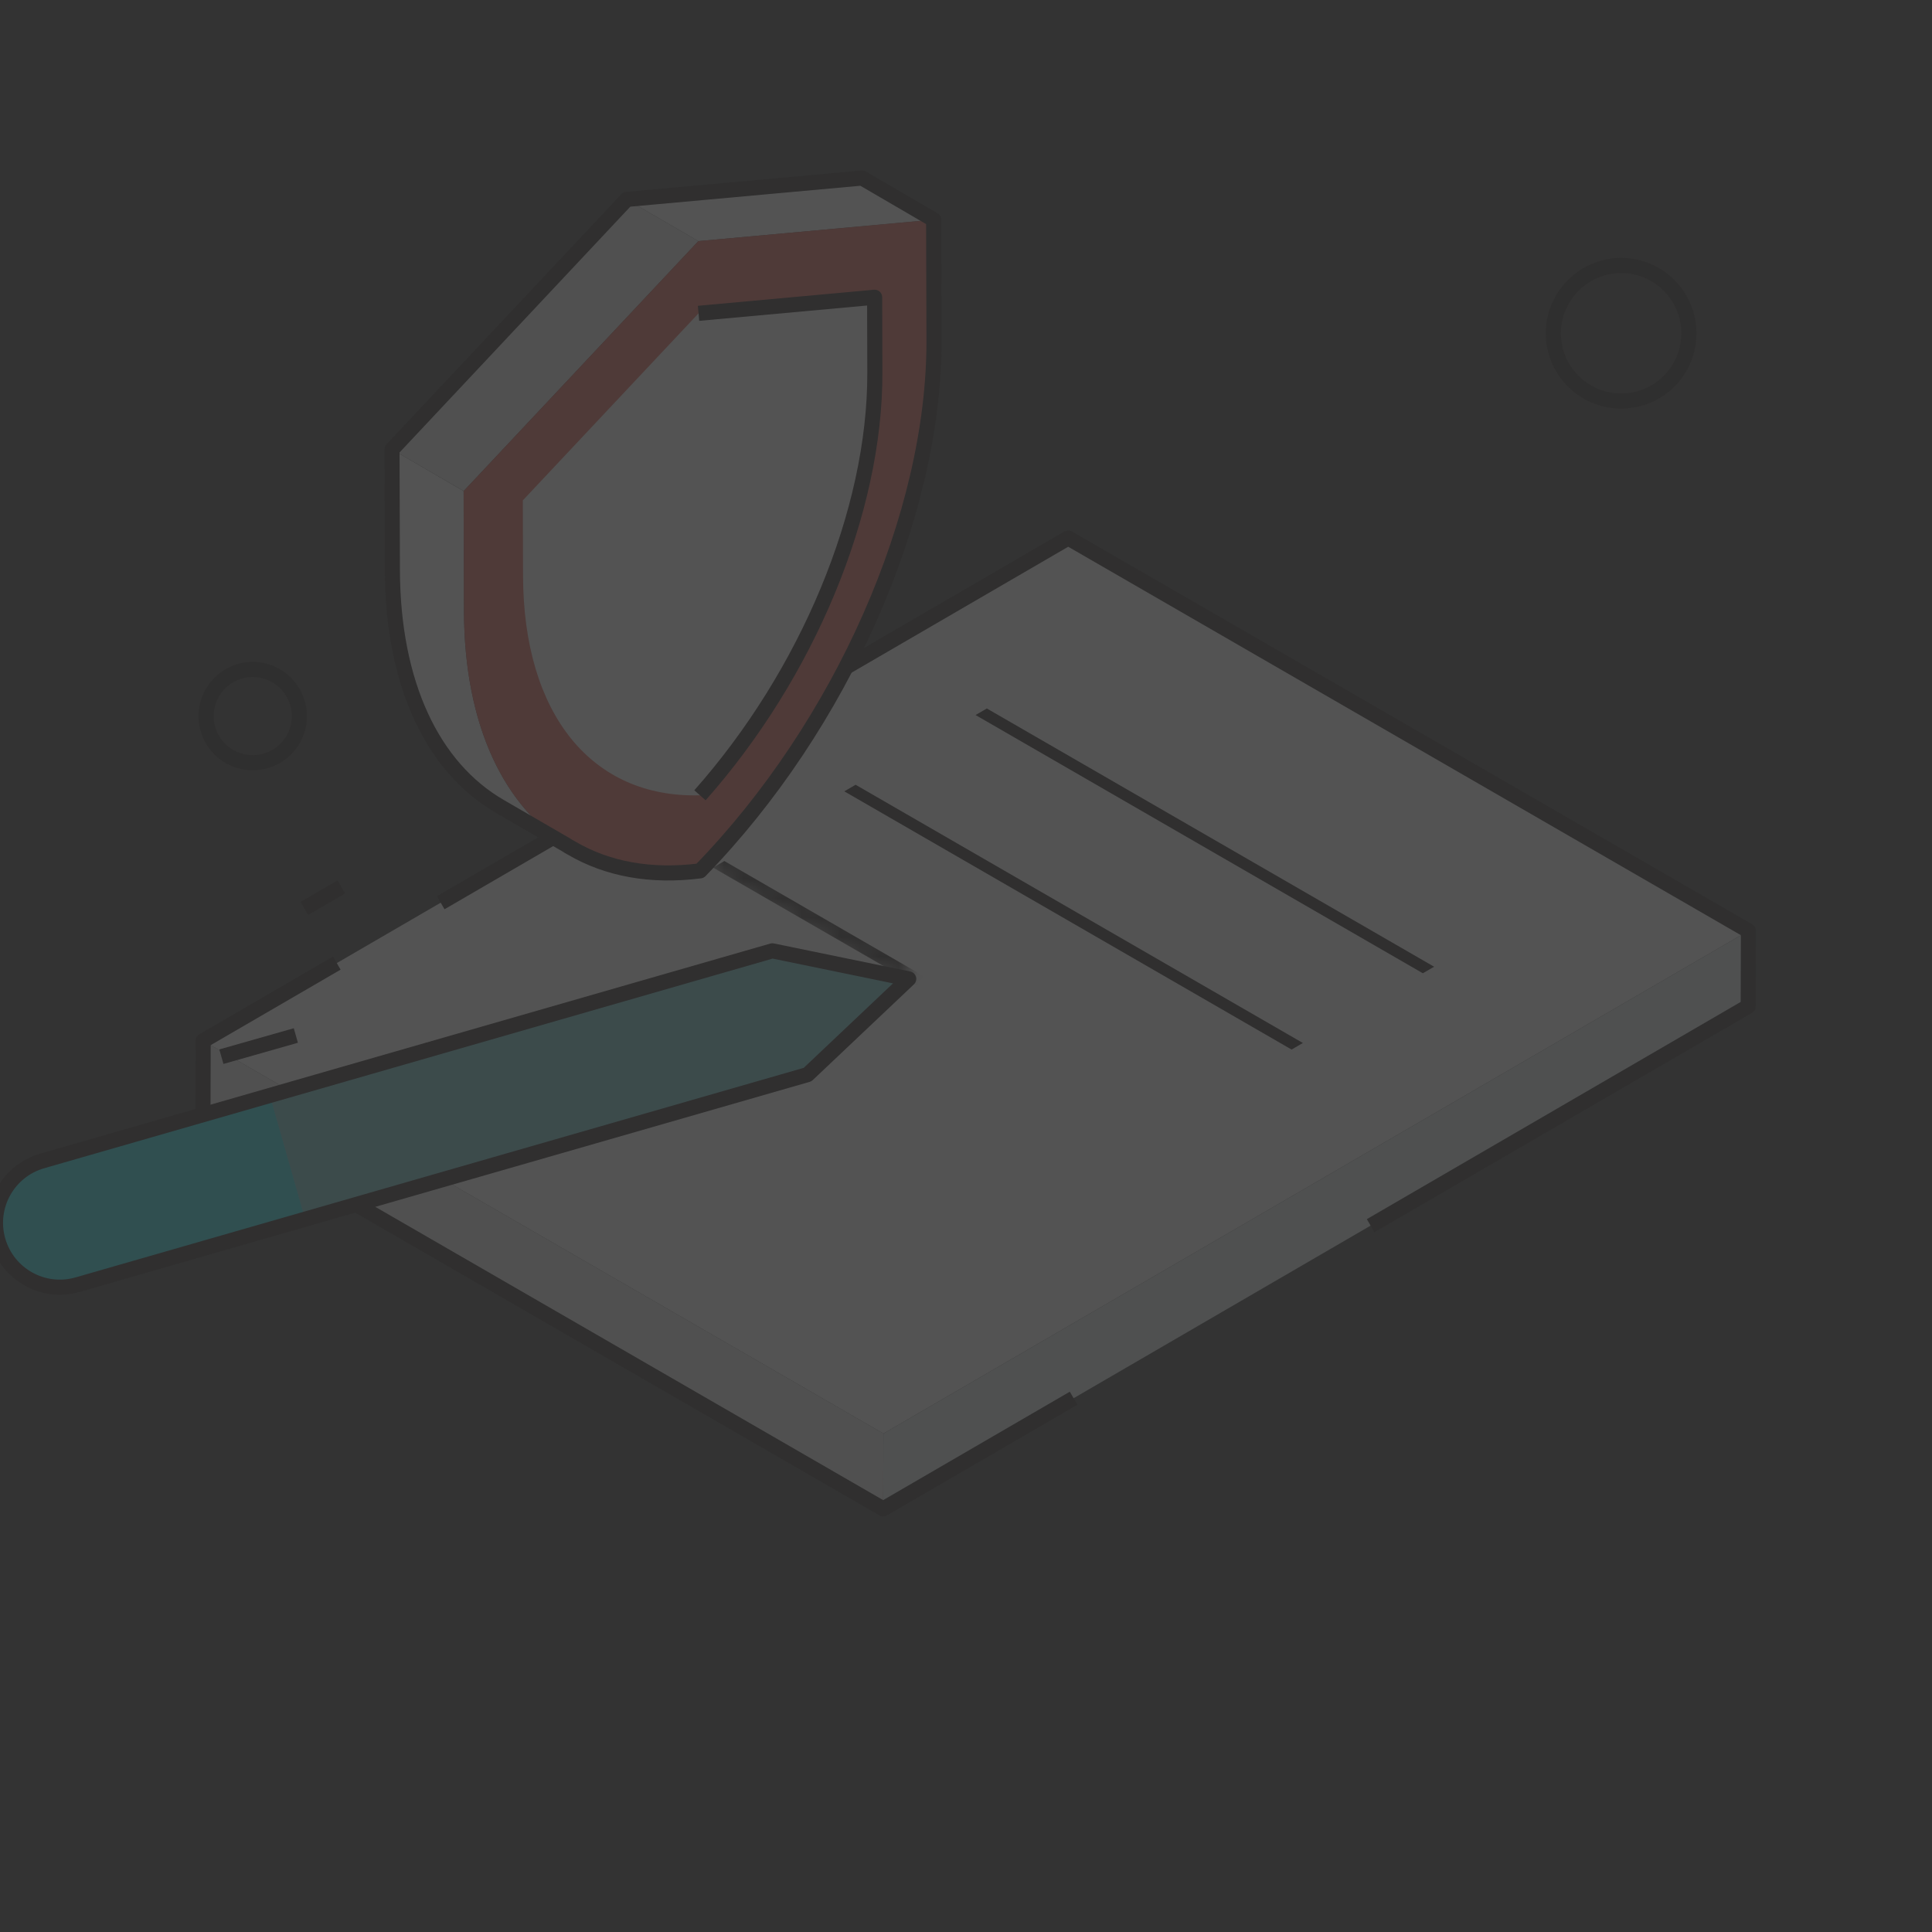 <svg width="100" height="100" viewBox="0 0 100 100" fill="none" xmlns="http://www.w3.org/2000/svg">
<rect x="0" y="0" width="100" height="100" fill="#333333" stroke="none"/>
<g opacity="0.16" clip-path="url(#clip0_106_595)">
<mask id="mask0_106_595" style="mask-type:luminance" maskUnits="userSpaceOnUse" x="-12" y="-12" width="125" height="125">
<path d="M113 -12H-12V113H113V-12Z" fill="white"/>
</mask>
<g mask="url(#mask0_106_595)">
<path d="M80.4 17.248C80.4 19.197 81.982 20.756 83.907 20.756C85.856 20.756 87.415 19.197 87.415 17.248C87.415 15.323 85.856 13.741 83.907 13.741C81.982 13.741 80.4 15.323 80.4 17.248Z" stroke="#1B1717" stroke-width="0.781" stroke-linejoin="round"/>
<path d="M15.497 37.063C15.497 38.404 14.408 39.478 13.083 39.478C11.742 39.478 10.668 38.404 10.668 37.063C10.668 35.738 11.742 34.649 13.083 34.649C14.408 34.649 15.497 35.738 15.497 37.063Z" stroke="#1B1717" stroke-width="0.781" stroke-linejoin="round"/>
<path d="M90.499 48.18L90.485 52.081L45.712 78.1L45.726 74.199L90.499 48.18Z" fill="#E3EBEC"/>
<path d="M45.726 74.199L45.712 78.1L10.5 57.77L10.514 53.869L45.726 74.199Z" fill="#EFEFEF"/>
<path d="M90.499 48.18L45.726 74.199L10.514 53.869L55.286 27.85L90.499 48.18Z" fill="white"/>
<path d="M55.569 72.372L45.714 78.097L10.505 57.766L10.516 53.871L17.433 49.851" stroke="#1E1919" stroke-width="0.781" stroke-linejoin="round"/>
<path d="M22.812 46.725L55.29 27.848L90.5 48.18L90.487 52.086L70.944 63.44" stroke="#1E1919" stroke-width="0.781" stroke-linejoin="round"/>
<path d="M74.23 50.038L73.646 50.376L50.495 37.01L51.079 36.671L74.23 50.038Z" fill="#1E1919"/>
<path d="M67.436 53.985L66.853 54.325L43.701 40.959L44.286 40.619L67.436 53.985Z" fill="#1E1919"/>
<path d="M15.756 47.019C16.796 46.414 17.666 45.909 17.666 45.909" stroke="#1E1919" stroke-width="0.781" stroke-linejoin="round"/>
<mask id="mask1_106_595" style="mask-type:alpha" maskUnits="userSpaceOnUse" x="36" y="43" width="12" height="9">
<path d="M36.813 44.188C36.813 44.188 41.676 47.042 47.05 50.195L36.813 44.188Z" fill="#E7E629"/>
<path d="M36.813 44.188C36.813 44.188 41.676 47.042 47.05 50.195" stroke="#B978B1" stroke-width="1.875"/>
</mask>
<g mask="url(#mask1_106_595)">
<path d="M60.644 57.934L60.06 58.274L36.909 44.907L37.493 44.567L60.644 57.934Z" fill="#1E1919"/>
</g>
<path d="M-0.006 62.077C0.358 61.144 1.149 60.386 2.185 60.092L23.394 53.992L28.946 52.388L39.977 49.218L47.034 50.664L41.801 55.622L29.369 59.203L23.264 60.961L4.008 66.495C2.242 66.997 0.399 65.978 -0.103 64.211C-0.312 63.48 -0.263 62.733 -0.006 62.077Z" fill="#6FCBCF"/>
<path d="M13.976 56.732L2.186 60.091C0.417 60.596 -0.609 62.438 -0.105 64.206C0.4 65.975 2.242 67.001 4.01 66.496L15.801 63.138L13.976 56.732Z" fill="#23E5EF"/>
<path d="M2.186 60.091L39.976 49.215L47.035 50.667L41.8 55.621L4.01 66.496C2.242 67.001 0.4 65.975 -0.105 64.206C-0.609 62.438 0.417 60.596 2.186 60.091Z" stroke="#1E1919" stroke-width="0.781" stroke-linejoin="round"/>
<path d="M11.459 54.694C13.557 54.097 15.313 53.597 15.313 53.597" stroke="#1E1919" stroke-width="0.781" stroke-linejoin="round"/>
<path d="M36.146 12.48L32.439 10.326L44.62 9.215L48.328 11.37L36.146 12.48Z" fill="white"/>
<path d="M29.591 43.903L25.878 41.746C22.395 39.726 20.323 35.403 20.312 29.5L20.291 23.261L23.995 25.418L24.015 31.656C24.036 37.559 26.109 41.883 29.591 43.903Z" fill="white"/>
<path d="M23.999 25.416L20.291 23.261L32.439 10.326L36.146 12.48L23.999 25.416Z" fill="#EFEFEF"/>
<path d="M36.146 12.48L48.328 11.37L48.345 17.606C48.371 26.653 43.564 37.553 36.239 45.075C28.887 46.026 24.043 40.699 24.016 31.653L23.999 25.416L36.146 12.48Z" fill="#E36256"/>
<path d="M36.157 16.218L45.271 15.386L45.282 19.291C45.303 26.477 41.789 34.892 36.229 41.164C30.651 41.322 27.093 36.991 27.073 29.805L27.062 25.899L36.157 16.218Z" fill="white"/>
<path d="M36.157 16.218L45.271 15.386L45.282 19.291C45.303 26.477 41.789 34.892 36.229 41.164" stroke="#1E1919" stroke-width="0.781" stroke-linejoin="round"/>
<path d="M48.344 17.607C48.371 26.651 43.56 37.549 36.237 45.076C33.688 45.402 31.438 44.982 29.595 43.904C29.492 43.847 29.39 43.791 29.296 43.726L25.881 41.745C22.392 39.726 20.328 35.399 20.309 29.5L20.29 23.265L32.441 10.322L44.621 9.215L48.325 11.374L48.344 17.607Z" stroke="#1E1919" stroke-width="0.781" stroke-linejoin="round"/>
</g>
</g>
<defs>
<clipPath id="clip0_106_595">
<rect width="100" height="100" fill="white"/>
</clipPath>
</defs>
</svg>
